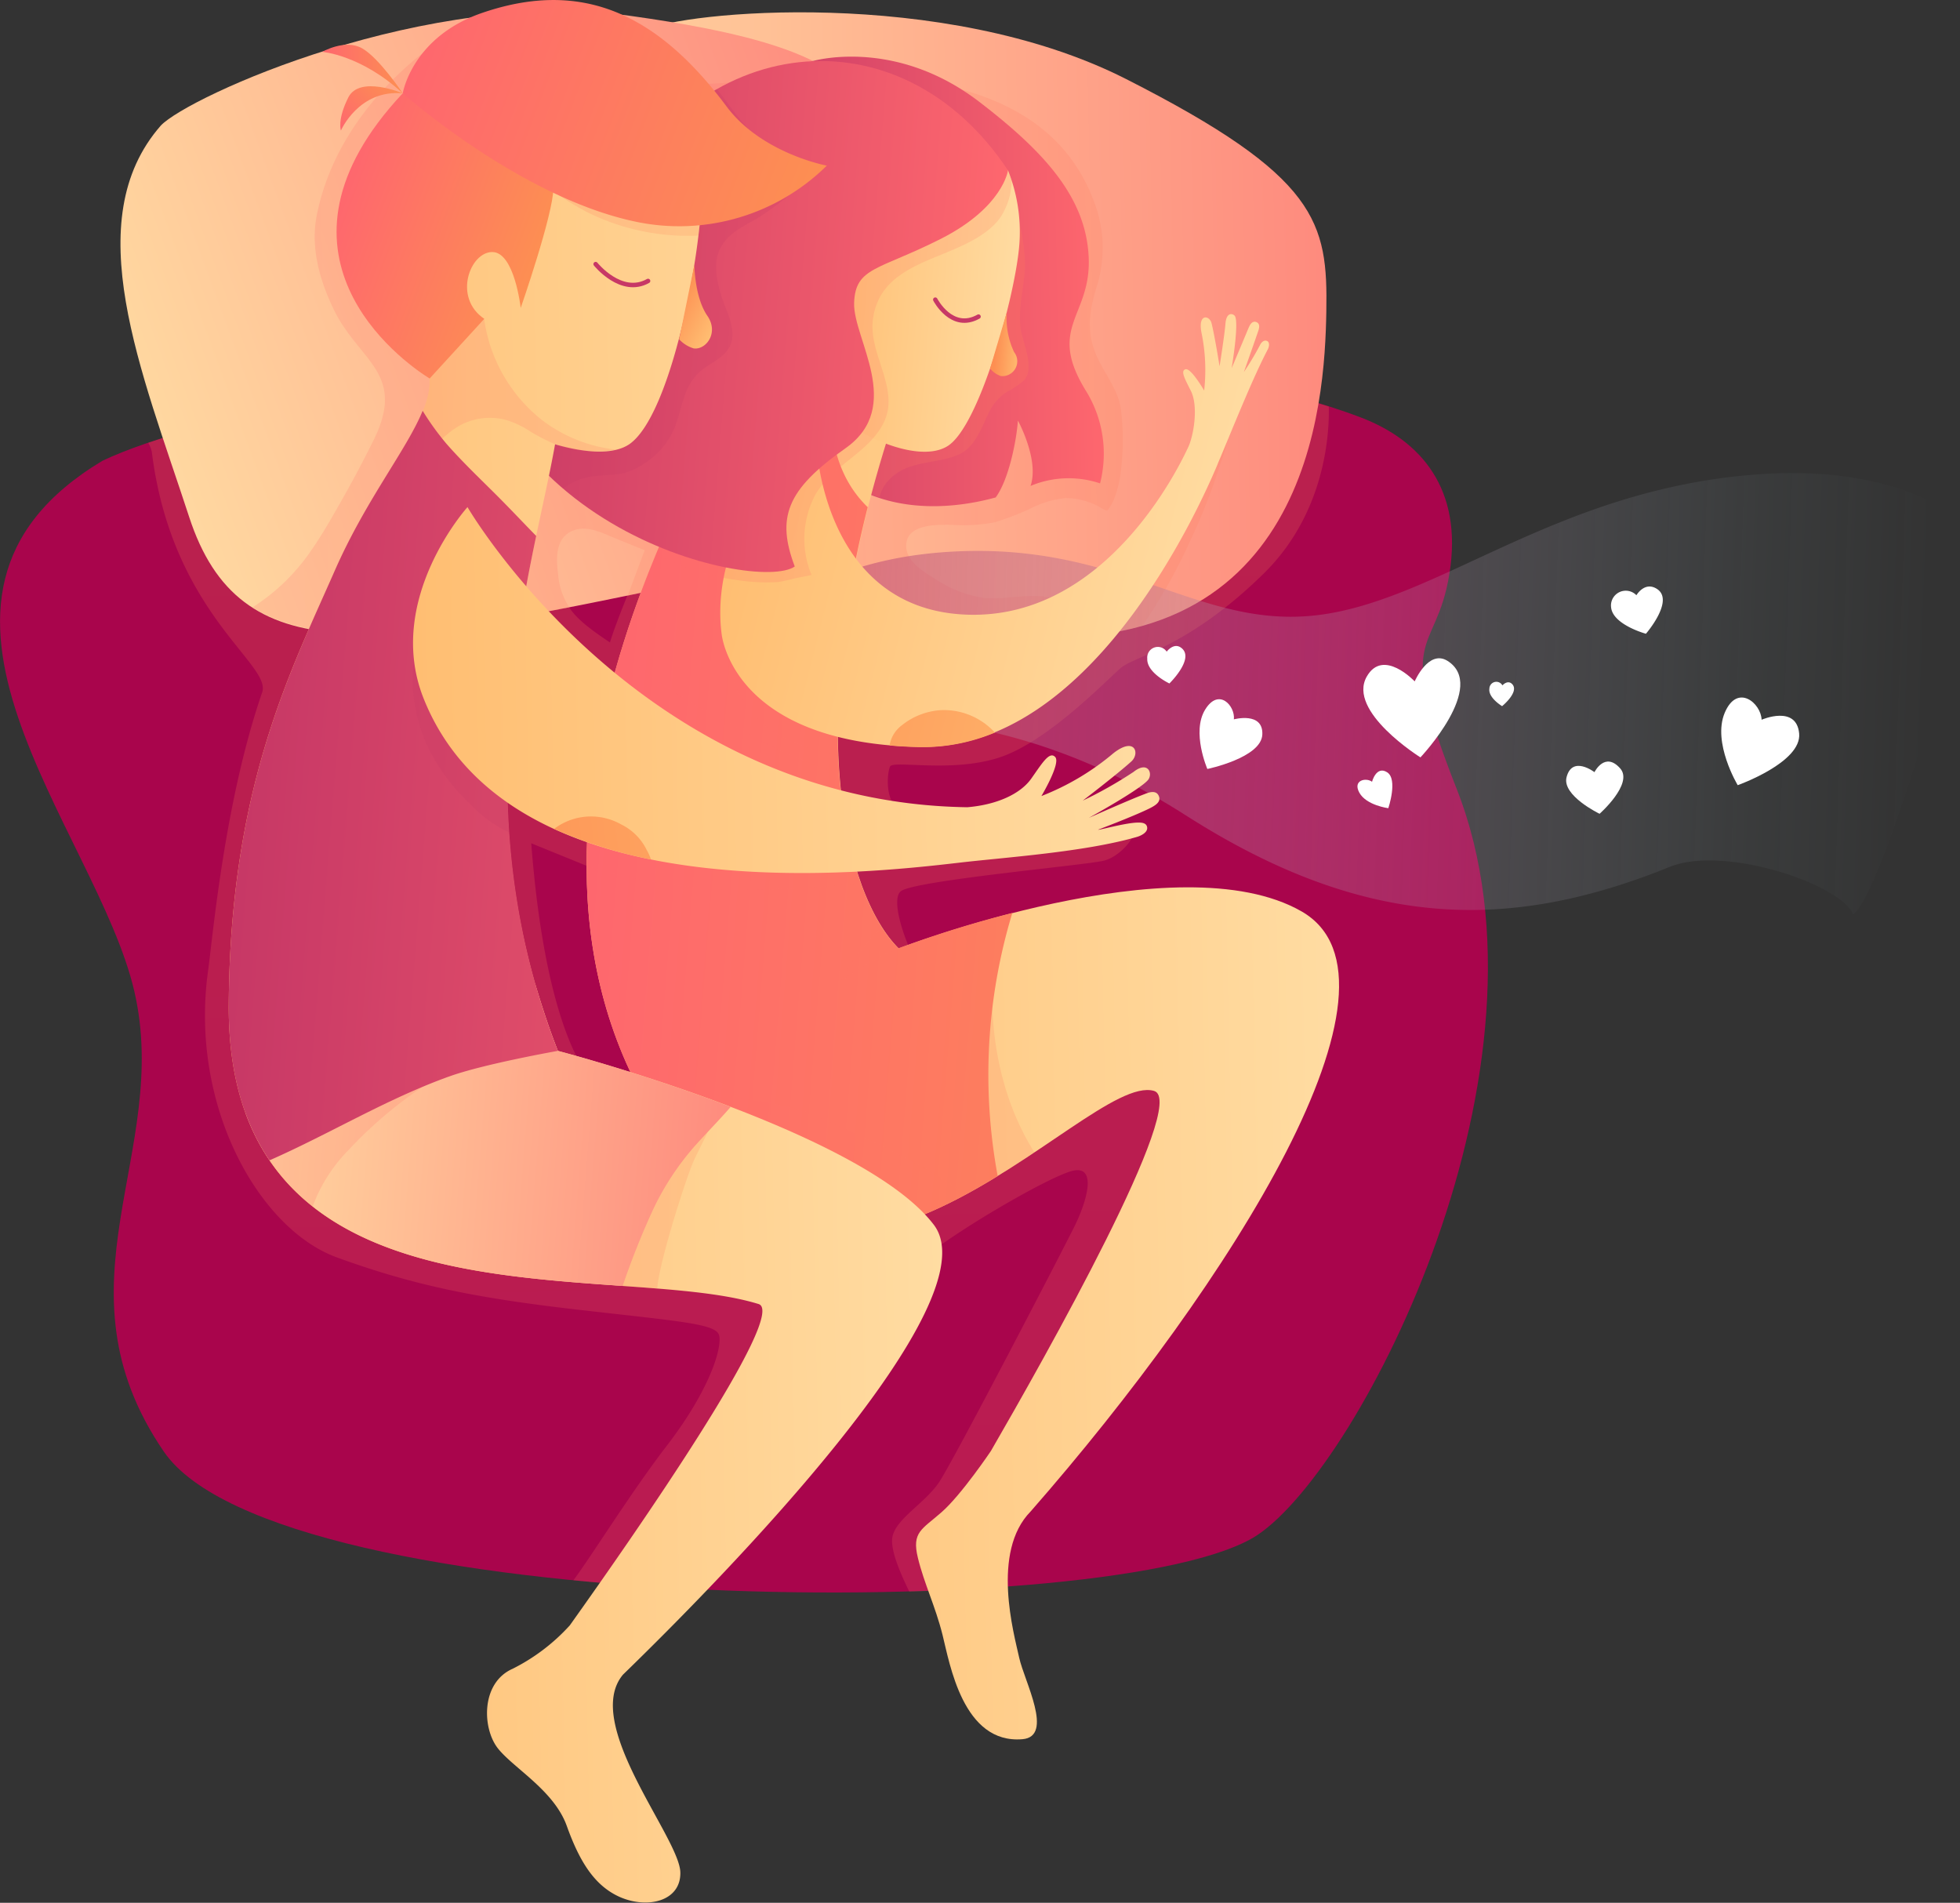 <svg xmlns="http://www.w3.org/2000/svg" xmlns:xlink="http://www.w3.org/1999/xlink" viewBox="0 0 245.31 238.12"><rect x="0" y="0" width="245.31" height="238.12" fill="#333333" stroke="none"/><defs><style>.cls-1{isolation:isolate;}.cls-2{fill:#a9054c;}.cls-13,.cls-15,.cls-20,.cls-21,.cls-22,.cls-23,.cls-26,.cls-28,.cls-3,.cls-30,.cls-31,.cls-33,.cls-36,.cls-5,.cls-7,.cls-8,.cls-9{opacity:0.2;mix-blend-mode:multiply;}.cls-3{fill:url(#Degradado_sin_nombre_52);}.cls-4{fill:url(#Degradado_sin_nombre_69);}.cls-5{fill:url(#Degradado_sin_nombre_52-2);}.cls-6{fill:url(#Degradado_sin_nombre_69-2);}.cls-7{fill:url(#Degradado_sin_nombre_52-3);}.cls-8{fill:url(#Degradado_sin_nombre_52-4);}.cls-9{fill:url(#Degradado_sin_nombre_52-5);}.cls-10{fill:url(#Degradado_sin_nombre_68);}.cls-11{fill:#fff;}.cls-12{fill:url(#Degradado_sin_nombre_45);}.cls-13{fill:url(#Degradado_sin_nombre_52-6);}.cls-14{fill:url(#Degradado_sin_nombre_64);}.cls-15{fill:url(#Degradado_sin_nombre_52-7);}.cls-16{fill:url(#Degradado_sin_nombre_52-8);}.cls-17{fill:url(#Degradado_sin_nombre_64-2);}.cls-18{fill:url(#Degradado_sin_nombre_58);}.cls-19{fill:none;stroke:#c73866;stroke-linecap:round;stroke-linejoin:round;stroke-width:0.56px;}.cls-20{fill:url(#Degradado_sin_nombre_52-9);}.cls-21{fill:url(#Degradado_sin_nombre_52-10);}.cls-22{fill:url(#Degradado_sin_nombre_52-11);}.cls-23{fill:url(#Degradado_sin_nombre_52-12);}.cls-24{fill:url(#Degradado_sin_nombre_64-3);}.cls-25{fill:url(#Degradado_sin_nombre_58-2);}.cls-26{fill:url(#Degradado_sin_nombre_52-13);}.cls-27{fill:url(#Degradado_sin_nombre_45-2);}.cls-28{fill:#c73866;}.cls-29{fill:url(#Degradado_sin_nombre_64-4);}.cls-30{fill:url(#Degradado_sin_nombre_52-14);}.cls-31{fill:url(#Degradado_sin_nombre_52-15);}.cls-32{fill:url(#Degradado_sin_nombre_69-3);}.cls-33{fill:url(#Degradado_sin_nombre_52-16);}.cls-34{fill:url(#Degradado_sin_nombre_45-3);}.cls-35{fill:url(#Degradado_sin_nombre_58-3);}.cls-36{fill:url(#Degradado_sin_nombre_52-17);}.cls-37{fill:url(#Degradado_sin_nombre_52-18);}.cls-38{fill:url(#Degradado_sin_nombre_52-19);}.cls-39{fill:url(#Degradado_sin_nombre_52-20);}.cls-40{fill:url(#Degradado_sin_nombre_52-21);}.cls-41{fill:url(#Degradado_sin_nombre_64-5);}.cls-42{fill:url(#Degradado_sin_nombre_58-4);}</style><linearGradient id="Degradado_sin_nombre_52" x1="93.77" y1="255.06" x2="93.77" y2="43.95" gradientTransform="matrix(1, -0.02, 0.02, 1, -2.3, 2.17)" gradientUnits="userSpaceOnUse"><stop offset="0" stop-color="#fe676e"/><stop offset="1" stop-color="#fd8f52"/></linearGradient><linearGradient id="Degradado_sin_nombre_69" x1="63.4" y1="40.95" x2="212.56" y2="40.95" gradientTransform="translate(-2.05 2.18) rotate(-1.21)" gradientUnits="userSpaceOnUse"><stop offset="0" stop-color="#ffdca2"/><stop offset="1" stop-color="#fe676e"/></linearGradient><linearGradient id="Degradado_sin_nombre_52-2" x1="63.39" y1="66.54" x2="212.56" y2="66.54" gradientTransform="translate(-2.05 2.18) rotate(-1.21)" xlink:href="#Degradado_sin_nombre_52"/><linearGradient id="Degradado_sin_nombre_69-2" x1="52.32" y1="92.89" x2="201.49" y2="92.89" gradientTransform="translate(-66.24 -11.53) rotate(-20.13)" xlink:href="#Degradado_sin_nombre_69"/><linearGradient id="Degradado_sin_nombre_52-3" x1="27.48" y1="40.63" x2="156.56" y2="40.63" xlink:href="#Degradado_sin_nombre_52"/><linearGradient id="Degradado_sin_nombre_52-4" x1="27.48" y1="63.73" x2="156.56" y2="63.73" xlink:href="#Degradado_sin_nombre_52"/><linearGradient id="Degradado_sin_nombre_52-5" x1="81.84" y1="44.93" x2="195.75" y2="44.93" gradientTransform="translate(-2.05 2.18) rotate(-1.21)" xlink:href="#Degradado_sin_nombre_52"/><linearGradient id="Degradado_sin_nombre_68" x1="72.22" y1="43.78" x2="202.8" y2="68.77" gradientTransform="matrix(1.35, -0.27, 0.22, 1.07, -18.65, 66.71)" gradientUnits="userSpaceOnUse"><stop offset="0" stop-color="#c73866" stop-opacity="0.7"/><stop offset="0.2" stop-color="#bd6386" stop-opacity="0.49"/><stop offset="0.5" stop-color="#b09aaf" stop-opacity="0.23"/><stop offset="0.72" stop-color="#a8bdc8" stop-opacity="0.06"/><stop offset="0.84" stop-color="#a5cad2" stop-opacity="0"/></linearGradient><linearGradient id="Degradado_sin_nombre_45" x1="92.05" y1="35.15" x2="139.44" y2="35.15" gradientTransform="matrix(1, -0.02, 0.02, 1, -2.3, 2.17)" gradientUnits="userSpaceOnUse"><stop offset="0" stop-color="#c73866"/><stop offset="1" stop-color="#fe676e"/></linearGradient><linearGradient id="Degradado_sin_nombre_52-6" x1="70.83" y1="27.9" x2="120.26" y2="27.9" gradientTransform="matrix(1, 0.08, -0.08, 1, 22.76, 6.49)" xlink:href="#Degradado_sin_nombre_52"/><linearGradient id="Degradado_sin_nombre_64" x1="73.73" y1="131.7" x2="167.58" y2="131.7" gradientTransform="matrix(1, -0.02, 0.02, 1, -2.3, 2.17)" gradientUnits="userSpaceOnUse"><stop offset="0" stop-color="#ffbe72"/><stop offset="1" stop-color="#ffdca2"/></linearGradient><linearGradient id="Degradado_sin_nombre_52-7" x1="79.9" y1="132.14" x2="161.47" y2="132.14" xlink:href="#Degradado_sin_nombre_52"/><linearGradient id="Degradado_sin_nombre_52-8" x1="58.71" y1="87.09" x2="154.1" y2="87.09" gradientTransform="matrix(1, 0.08, -0.08, 1, 22.76, 6.49)" xlink:href="#Degradado_sin_nombre_52"/><linearGradient id="Degradado_sin_nombre_64-2" x1="82.25" y1="23.79" x2="106.47" y2="23.79" gradientTransform="matrix(1, 0.08, -0.08, 1, 22.76, 6.49)" xlink:href="#Degradado_sin_nombre_64"/><linearGradient id="Degradado_sin_nombre_58" x1="104.14" y1="27.89" x2="107.41" y2="27.89" gradientTransform="matrix(1, 0.08, -0.08, 1, 22.76, 6.49)" gradientUnits="userSpaceOnUse"><stop offset="0" stop-color="#fd8f52"/><stop offset="1" stop-color="#ffbe72"/></linearGradient><linearGradient id="Degradado_sin_nombre_52-9" x1="58.57" y1="84.44" x2="154.37" y2="84.44" gradientTransform="matrix(1, 0.08, -0.08, 1, 22.76, 6.49)" xlink:href="#Degradado_sin_nombre_52"/><linearGradient id="Degradado_sin_nombre_52-10" x1="62.59" y1="132.74" x2="150.73" y2="132.74" gradientTransform="matrix(1, 0.08, -0.08, 1, 22.76, 6.49)" xlink:href="#Degradado_sin_nombre_52"/><linearGradient id="Degradado_sin_nombre_52-11" x1="58.71" y1="72.87" x2="154.1" y2="72.87" gradientTransform="matrix(1, 0.08, -0.08, 1, 22.76, 6.49)" xlink:href="#Degradado_sin_nombre_52"/><linearGradient id="Degradado_sin_nombre_52-12" x1="58.71" y1="105.49" x2="154.1" y2="105.49" gradientTransform="matrix(1, 0.08, -0.08, 1, 22.76, 6.49)" xlink:href="#Degradado_sin_nombre_52"/><linearGradient id="Degradado_sin_nombre_64-3" x1="75.74" y1="44.14" x2="133.78" y2="54.01" gradientTransform="matrix(1, 0.08, -0.08, 1, 22.76, 6.49)" xlink:href="#Degradado_sin_nombre_64"/><linearGradient id="Degradado_sin_nombre_58-2" x1="71.04" y1="71.77" x2="129.09" y2="81.65" xlink:href="#Degradado_sin_nombre_58"/><linearGradient id="Degradado_sin_nombre_52-13" x1="58.71" y1="32.78" x2="154.09" y2="32.78" gradientTransform="matrix(1, 0.08, -0.08, 1, 22.76, 6.49)" xlink:href="#Degradado_sin_nombre_52"/><linearGradient id="Degradado_sin_nombre_45-2" x1="37.38" y1="26.59" x2="104.28" y2="26.59" gradientTransform="matrix(1, 0.08, -0.08, 1, 22.76, 6.49)" xlink:href="#Degradado_sin_nombre_45"/><linearGradient id="Degradado_sin_nombre_64-4" x1="28.63" y1="122.96" x2="117.35" y2="122.96" xlink:href="#Degradado_sin_nombre_64"/><linearGradient id="Degradado_sin_nombre_52-14" x1="28.63" y1="149.5" x2="117.35" y2="149.5" xlink:href="#Degradado_sin_nombre_52"/><linearGradient id="Degradado_sin_nombre_52-15" x1="15.38" y1="38.84" x2="107.4" y2="38.84" gradientTransform="matrix(1, 0.08, -0.08, 1, 22.76, 6.49)" xlink:href="#Degradado_sin_nombre_52"/><linearGradient id="Degradado_sin_nombre_69-3" x1="15.39" y1="130.95" x2="107.4" y2="130.95" gradientTransform="matrix(1, 0.08, -0.08, 1, 22.76, 6.49)" xlink:href="#Degradado_sin_nombre_69"/><linearGradient id="Degradado_sin_nombre_52-16" x1="15.39" y1="127.57" x2="107.4" y2="127.57" gradientTransform="matrix(1, 0.08, -0.08, 1, 22.76, 6.49)" xlink:href="#Degradado_sin_nombre_52"/><linearGradient id="Degradado_sin_nombre_45-3" x1="15.39" y1="89.79" x2="107.65" y2="89.79" gradientTransform="matrix(1, 0.08, -0.08, 1, 22.76, 6.49)" xlink:href="#Degradado_sin_nombre_45"/><linearGradient id="Degradado_sin_nombre_58-3" x1="-12.21" y1="-12.74" x2="-5.94" y2="-12.74" gradientTransform="translate(88.89 54.27) rotate(29.73)" xlink:href="#Degradado_sin_nombre_58"/><linearGradient id="Degradado_sin_nombre_52-17" x1="-45.02" y1="-26.16" x2="-7.5" y2="-26.16" gradientTransform="translate(88.89 54.27) rotate(29.73)" xlink:href="#Degradado_sin_nombre_52"/><linearGradient id="Degradado_sin_nombre_52-18" x1="-18.95" y1="0.15" x2="7.16" y2="0.15" gradientTransform="translate(59.87 32.3) rotate(20.7)" xlink:href="#Degradado_sin_nombre_52"/><linearGradient id="Degradado_sin_nombre_52-19" x1="-16.26" y1="-22.83" x2="36.7" y2="-22.83" gradientTransform="translate(59.87 32.3) rotate(20.7)" xlink:href="#Degradado_sin_nombre_52"/><linearGradient id="Degradado_sin_nombre_52-20" x1="64.79" y1="-56.13" x2="73.51" y2="-56.13" gradientTransform="translate(37.96 101.92) rotate(-45.94)" xlink:href="#Degradado_sin_nombre_52"/><linearGradient id="Degradado_sin_nombre_52-21" x1="42.52" y1="7.38" x2="52.53" y2="7.38" xlink:href="#Degradado_sin_nombre_52"/><linearGradient id="Degradado_sin_nombre_64-5" x1="52.55" y1="85.7" x2="145.58" y2="85.7" xlink:href="#Degradado_sin_nombre_64"/><linearGradient id="Degradado_sin_nombre_58-4" x1="63.9" y1="117.04" x2="133.83" y2="117.04" gradientTransform="translate(-22.58 -1.4) rotate(-6.59)" xlink:href="#Degradado_sin_nombre_58"/></defs><g class="cls-1"><g id="Layer_2" data-name="Layer 2"><g id="OBJECTS"><path class="cls-2" d="M12.83,57.66c23.9-11.35,116.61-21,157.48-5.42,7.57,2.88,12.8,9,11.1,19.55s-7.06,6.74.9,26.92c13.7,34.73-11.95,84.64-24.88,93.35C140.69,203.34,34.78,202.54,20.5,181.65s1-37.36-3.69-57.61S-16,74.91,12.83,57.66Z"/><path class="cls-3" d="M142.67,170c11.73-13.9,17.55-30,19.57-34.57s5.45-11.72,0-15.51-12.82-7.23-18.81-6.7-28.25,7.42-28.84,6.85-3.33-7.16-1.88-8.51,23.13-3.28,25.44-3.85,4.46-3.65,3.31-3.5c-6.23.87-24.88-2.7-27.88-2.73s-2.58-4.71-2.19-5.55,7.74.84,13.76-1.16,13.34-9.65,15.13-11.18,8.4-2.52,17.86-11.79c7.75-7.59,8.25-17.55,8.17-20.92C126.63,38.21,47.93,45.48,18.55,55.41A4,4,0,0,1,19,56.54c2.5,20.19,15,26.54,13.82,30.08-4.72,13.68-6.18,30.55-6.78,34.88-2.35,16.92,6.41,32.32,16.11,35.85,10.09,3.68,18.12,5.17,30.54,6.59s16.87,1.72,17.3,3.13-1,6.65-6.54,13.86c-4.51,5.86-9.55,14-11.69,16.84,6.32.55,8.81,1,15.23,1.38,3.52-3.53,17-24.44,19.62-29.7,2.88-5.74,5.61-8.33,8.19-11.22s16.63-11.16,19.57-11.74,1.65,3.86.13,6.94-15.25,29.55-17,32.11-5.18,4.41-5.77,6.63c-.42,1.59.92,4.63,2.07,7,1.27,0,6.67-.26,9.5-.37C123.41,189.69,132.71,181.78,142.67,170ZM74,135s-5.63-5-7.51-29.47l8.82,3.59s3.57,23.5,6.46,28.3ZM76.34,80.4C74.26,79,72.28,77.61,71.23,76c0,0-.65-1.24-.65-1.24a2.85,2.85,0,0,1,.47-3.47,5.3,5.3,0,0,1,2.63-1.42,11.14,11.14,0,0,1,6.45.61l.1,0C79,73.28,77.06,78,76.34,80.4Z"/><path class="cls-4" d="M80.8,3.78c4.41-2.31,37.17-5.54,60.12,6.1C165,22.1,166.19,27.79,166,39s-2,45.14-41.59,40.3-56.41-7.6-56.12-28C68.54,32,67.09,11.65,80.8,3.78Z"/><path class="cls-5" d="M152.73,58.1a25.39,25.39,0,0,0,1.45-6.34c-.46.79-.93,1.57-1.37,2.38-.88,1.63-1.61,3.34-2.47,5-1.69,3.19-3.08,6.55-4.93,9.65a57.91,57.91,0,0,1-8.28,10.69A37.23,37.23,0,0,0,143,78.29a68.41,68.41,0,0,0,5.92-10.52A77.85,77.85,0,0,0,152.73,58.1Z"/><path class="cls-6" d="M20.13,15.71C23.55,12.09,53.5-1.58,79,2c26.78,3.75,29.71,8.75,33.15,19.42S124.86,64.76,85.85,73,30,84.1,23.67,64.68C17.7,46.42,9.71,27.6,20.13,15.71Z"/><path class="cls-7" d="M53.53,71.24c.93-4,1.39-8,2.1-12s1.7-8.18,1.79-12.37a66,66,0,0,0-1.06-12.23,1.41,1.41,0,0,1,0-.2c-1.13-3.56-1.07-7.47-.81-11.15A37.75,37.75,0,0,1,56.73,17a12.24,12.24,0,0,0,.49-3.17,5.36,5.36,0,0,0-.92-2.58c-.91-1.63-1.93-3.51-1.18-5.4a4.72,4.72,0,0,1,1-1.53l-.14,0c-.51.58-13.43,8.19-16.33,22.59-.92,4.58.75,9,2.21,12,3.17,6.35,9,7.82,4.92,16.13-1.22,2.47-2.5,4.88-3.85,7.27-1.22,2.16-2.44,4.34-3.85,6.38A25.34,25.34,0,0,1,31.61,76c4.76,3,11.34,3.77,20.31,3C52.32,76.39,52.93,73.82,53.53,71.24Z"/><path class="cls-8" d="M79.72,60c-3.3-2.51-6.29-5.46-9.76-7.75-.61-.4-1.55-1.13-2.35-.94s-1.58,1.39-2,2a37.68,37.68,0,0,0-2.71,5c-1.84,3.83-2.65,8.06-3.59,12.17A17.9,17.9,0,0,0,59,78.15c3.74-.55,7.81-1.28,12.26-2.14a8.89,8.89,0,0,1-1.42-4.24c-.21-1.75-.34-4.09,1.4-5.13s3.69-.16,5.27.52l4.18,1.7-2.13,5.68,1.77-.37s2.44-5.69,4.35-10.82C83,62.27,81.31,61.16,79.72,60Z"/><path class="cls-9" d="M130.48,79.18c.15-1.47,1.41-1.84,2.43-2.68.11-.08.42-.44.7-.74-.13-.09-.28-.2-.4-.27-3-1.79-6.81-.33-10.09-.67a14.81,14.81,0,0,1-6.07-2.37c-1.43-.88-3.67-2.21-3.63-4.16,0-2.71,3.79-2.63,5.64-2.62a20.58,20.58,0,0,0,5.49-.32,35.08,35.08,0,0,0,4.53-1.76,12,12,0,0,1,4.33-1.26,9,9,0,0,1,4,1c.2.09,1,.64,1.2.55,0,0,.35-.49.26-.39a4.16,4.16,0,0,0,.6-1.12,14.29,14.29,0,0,0,.84-3.6,31.92,31.92,0,0,0,0-7.44c-.3-2.49-2-4.44-3-6.67-1.38-3-1-5.72-.05-8.78A16.05,16.05,0,0,0,137,25.43c-4.25-11.74-15.72-15.2-27.7-15.91-7.46-.44-14.82.91-22.26,1-3.33,0-9.58,65.28,37.34,68.77,2.18.16,4.21.39,6.16.43A1.18,1.18,0,0,1,130.48,79.18Z"/><path class="cls-10" d="M231.92,114.43c3-1.81,11-28.67,11.94-33.17a57.58,57.58,0,0,0,1.31-16.55c-6.25-4.08-14.6-6.19-25.69-5.31-24.88,2-39.4,15.7-54.5,17.57s-24.57-9.23-46.11-7.92c-25,1.51-30.58,18-30.58,18l3.8,5.79s25.09-10.75,56.3,9.18C171,116.46,189,116.56,209,108.48,215.81,105.72,230.47,110.68,231.92,114.43Z"/><path class="cls-11" d="M151.11,96.23s-2-4.61-.28-7.42,3.78-.46,3.6,1.21c0,0,3.7-1,3.56,1.91S151.11,96.23,151.11,96.23Z"/><path class="cls-11" d="M173.76,101.14s-2.74-.35-3.62-1.93.83-1.94,1.58-1.38c0,0,.54-2.06,1.9-1.18S173.76,101.14,173.76,101.14Z"/><path class="cls-11" d="M217.49,98.26s-3.2-5.31-1.63-9.05,4.55-1.22,4.62.86c0,0,4.36-1.9,4.7,1.72S217.49,98.26,217.49,98.26Z"/><path class="cls-11" d="M177.78,94.78s-9.21-5.74-6.72-10.11c2.05-3.61,6,.6,6,.6s1.72-4,4.07-2.59C186.24,85.83,177.78,94.78,177.78,94.78Z"/><path class="cls-11" d="M200.2,101.84s-4.74-2.28-4.13-4.59c.72-2.75,3.49-.62,3.49-.62s1.3-2.64,3.22-.47C204.47,98.07,200.2,101.84,200.2,101.84Z"/><path class="cls-11" d="M206,79.31s-4.16-1.13-4.36-3.32a1.85,1.85,0,0,1,3.17-1.5s1.06-1.83,2.63-.75C209.56,75.21,206,79.31,206,79.31Z"/><path class="cls-11" d="M146.36,85.53s-2.86-1.34-2.77-3.11a1.33,1.33,0,0,1,2.43-.87s1-1.35,2-.32C149.35,82.62,146.36,85.53,146.36,85.53Z"/><path class="cls-11" d="M188,88.37s-1.76-1.05-1.59-2.19a.87.87,0,0,1,1.63-.41s.71-.81,1.29-.08C190.08,86.68,188,88.37,188,88.37Z"/><path class="cls-12" d="M136,49.05c-5.1-8.15.58-9.35.26-16.83s-5.5-13.19-13.7-19.48c-10.69-8.2-21-5.06-21-5.06l-11,37.89S100.5,57.4,107,61c5.81,3.18,12.61,2.63,17.62,1.25,1.58-2.14,2.58-6.88,2.78-9.62,0,0,2.7,4.92,1.58,8.18a12.36,12.36,0,0,1,8.7-.32A14.94,14.94,0,0,0,136,49.05Z"/><path class="cls-13" d="M123.93,51.31a6.24,6.24,0,0,1,2-2.21,11.25,11.25,0,0,0,2.25-1.52c1.4-1.61-.28-4.86-.47-6.7-.28-2.68.6-5.34.58-8a26.44,26.44,0,0,0-.95-6c-.33-1.35-.78-3.18-1.87-4.19a18.32,18.32,0,0,1-5.59,7.91c-2.7,2.26-6,4.15-7.8,7.26-2.16,3.69-2.75,8.16-3.31,12.32-.26,2-.74,3.8-1.18,5.72-.36,1.61-.6,3.26-.84,4.91L107,61a14,14,0,0,0,3.09,1.21,4.54,4.54,0,0,1,.8-1.72,6.26,6.26,0,0,1,2.78-2c2-.75,4.23-.72,6.19-1.55C122.17,56,122.87,53.32,123.93,51.31Z"/><path class="cls-14" d="M129,189.14h0c24.95-28.49,49-66.42,33.91-75.08-15.44-8.87-50.43,4.63-50.43,4.63-6.67-6.63-12.77-29-.84-65.54L94.51,45.9S58.31,98,80.76,137.76s54.86-3.83,63.68-1.24c4.44,1.3-13.73,33.5-20.42,45.06,0,0-3.65,5.43-6.14,7.63s-3.79,2.49-3,5.74,2.17,6,3.08,9.62,2.56,13.7,10,13.08c4-.33.24-7.26-.4-10.2S124,194.21,129,189.14Z"/><path class="cls-15" d="M125.13,115.6a37,37,0,0,0-2.7,9,62.78,62.78,0,0,0-1.26,10,35,35,0,0,0,.68,10.22c.29,1.19.65,2.36,1,3.52,2.76-1.6,4.16-2.51,6.6-4.15C124.3,136,123.06,125.23,125.13,115.6Z"/><path class="cls-16" d="M126.7,114.25a140.64,140.64,0,0,0-14.26,4.43c-6-6-11.56-24.8-3.84-55.21a14.13,14.13,0,0,1-2.89-4,15.81,15.81,0,0,1-1.45-8.91,2.09,2.09,0,0,1,.16-.5l-9.91-4.2S58.31,98,80.76,137.76c13.54,24,30.69,17.66,44.11,9.42A69.71,69.71,0,0,1,126.7,114.25Z"/><path class="cls-17" d="M126.16,21.32a20.79,20.79,0,0,1,1.36,9.91c-.69,6.6-5,22.05-8.87,24.56s-12.74-1.86-15.47-5.35S102.16,13.24,126.16,21.32Z"/><path class="cls-18" d="M126,39.12a10,10,0,0,0,.92,4.94,1.86,1.86,0,0,1-1.66,3,3,3,0,0,1-1.34-.94"/><path class="cls-19" d="M117.06,37.5s2.06,4,5.41,2.12"/><path class="cls-20" d="M95.93,111.3c3.94-.08,7.88-.36,11.8-.76A52.51,52.51,0,0,1,105,96.7c-.47-.12-.93-.25-1.4-.4a59,59,0,0,1-10.33-4.72c-5.43-2.93-11.16-5.74-15.53-10.18-2.75,8.93-4.59,16.95-4.35,27A68.86,68.86,0,0,0,95.93,111.3Z"/><path class="cls-21" d="M116,146.35a134.27,134.27,0,0,0-15.29-7.25c-4.55-1.73-21.09-3.34-20-1.34,12.23,21.68,27.42,18.6,40.14,11.72C119.31,148.38,117.7,147.3,116,146.35Z"/><path class="cls-22" d="M90.72,77.33A17.25,17.25,0,0,0,93,87.73c2.69,4.18,7.23,6,11.92,6.73a87.67,87.67,0,0,1,.13-9.23,39.91,39.91,0,0,1-5.59-2.35C96.43,81.34,93.15,79.75,90.72,77.33Z"/><path class="cls-23" d="M105.19,122.79a40.84,40.84,0,0,1,7-4c.49-.22,1-.42,1.5-.61-.82.29-1.27.47-1.27.47a14.91,14.91,0,0,1-2-2.55,5.47,5.47,0,0,0-.66.53,31.55,31.55,0,0,0-2.44,2.86A25.54,25.54,0,0,0,105.19,122.79Z"/><path class="cls-24" d="M158.67,43.73c.14-.25.31-.88-.09-1.06s-.72.22-.82.4a37.2,37.2,0,0,1-2.08,3.49s1.22-3.44,1.72-4.91c.1-.29.46-1.1-.15-1.34s-.88.52-1,.77c-.52,1.26-2.1,5-2.1,5s.94-5.56.42-6.51c-.16-.29-1.06-.66-1.19.9s-.74,5.37-.74,5.37-.59-3.71-1-5.38c-.24-1-1.71-1.28-1.28,1.1a23,23,0,0,1,.35,7.31s-1.65-2.85-2.33-2.66-.05,1.27.67,2.71c.87,1.74.47,5-.23,6.81-1.27,2.82-10.39,21.58-27.48,21.2-18.48-.41-19.18-21.52-19.18-21.52-11.07,7.68-12.6,18.1-11.85,23.85,0,0,1.12,13.75,24.78,14.21,21.17.41,34.66-29.09,37.27-35.3h0l.05-.13.13-.31C154.32,53.52,156.78,47.32,158.67,43.73Z"/><path class="cls-25" d="M117.75,88.87a8.66,8.66,0,0,0-4.91,1.92,3.9,3.9,0,0,0-1.5,2.5c1.19.11,2.44.18,3.77.21a23.43,23.43,0,0,0,9.41-1.82A8.64,8.64,0,0,0,117.75,88.87Z"/><path class="cls-26" d="M97.24,72.85c1-.11,1.89-.41,2.83-.59.5-.1,1-.19,1.5-.31A11.77,11.77,0,0,1,102,62c2-3.63,6.38-5.16,8.41-8.73,2.52-4.45-1.81-8.81-1.14-13.42.75-5.24,5.48-6.69,9.67-8.45,2.15-.91,4.68-2.1,6.13-4a8.59,8.59,0,0,0,1.55-4.83c-.26-.8-.46-1.26-.46-1.26-22.43-7.55-25.39,21.38-23.45,28.06l-8.2-3.48A138.77,138.77,0,0,0,82.12,69.33a28.32,28.32,0,0,0,9.67,3.19A25,25,0,0,0,97.24,72.85Z"/><path class="cls-27" d="M126.16,21.32s-.61,4.62-8.41,8.57-10.69,3.52-10.85,8,6.34,13-1.1,18.22-8.61,8.73-6.33,14.78c-4.79,3.4-42.75-5.12-41.36-38.55,0,0,13.07,3.86,17.54-5.43C86.8,3.68,112.67,1,126.16,21.32Z"/><path class="cls-28" d="M77.35,59.34a7.74,7.74,0,0,0,3.16-1.25,9.77,9.77,0,0,0,4.25-5.47c.64-2.06,1-4.32,2.62-5.9,1.28-1.27,3.43-1.88,4.09-3.68.72-2-.66-4.24-1.21-6.09s-1-4-.15-5.79,2.68-2.73,4.31-3.63A32,32,0,0,0,102.21,21a19.27,19.27,0,0,1-6.79-3.25c-2.35-1.79-3.86-4.33-5.69-6.59-5.59,3.15-10.56,8.41-14.08,15.72-4.47,9.29-17.54,5.43-17.54,5.43-.55,13.27,5.1,22.6,12.41,28.83a6.84,6.84,0,0,1,3.09-1.42C74.85,59.47,76.11,59.51,77.35,59.34Z"/><path class="cls-29" d="M116.88,153.28c-9-11.84-47.06-21.77-47.06-21.77-12.57-31.85-3.18-59.92-.35-75.91,3.77,1.08,7.25,1.35,9.28,0C84,52,87.89,31.57,87.87,23a25.29,25.29,0,0,0-3.6-12.7C47.72,2.05,49.18,43.08,53.75,47.35c.42,5.41-6.75,12.53-11.86,24.1C36.37,84,28.81,98.55,28.63,125.69c-.28,41.87,48.12,31.89,66.31,37.5,3.76,1.16-15.63,29-23.63,40.22a24.44,24.44,0,0,1-7.16,5.43c-4,1.77-3.81,7.51-1.8,10s7,5.24,8.59,9.67,3.43,7.39,6.49,8.82c3.48,1.61,7.79.66,7.72-3-.07-4.34-12.33-18.6-7.18-24.76h0C90.52,197.39,124.26,163,116.88,153.28Z"/><path class="cls-30" d="M87.25,140.63a12.62,12.62,0,0,0-2.42,2.63,37.34,37.34,0,0,0-3.65,6.5,92,92,0,0,0-4.25,11.1c2.25.16,3.26.22,5.33.4.2-3.17,3.63-14,4.66-16.21,1-2.06,2.07-4.06,2.87-6.2C89,139.46,88.09,140,87.25,140.63Z"/><path class="cls-31" d="M60.59,39.88s-7.33,2.95-8.47,3.8a8,8,0,0,0,1.63,3.67c.15,1.92-.67,4.06-2,6.53.63,1,1.24,1.94,1.87,2.9a15.24,15.24,0,0,1,3.19-3.07,7.81,7.81,0,0,1,6.61-1.13,11.65,11.65,0,0,1,3,1.45,25.61,25.61,0,0,0,3.06,1.57,15.43,15.43,0,0,0,7.64.67,18.56,18.56,0,0,1-9.2-3.64A19.54,19.54,0,0,1,60.59,39.88Z"/><path class="cls-32" d="M69.82,131.51c-1.11-2.83-2-5.63-2.84-8.39-5.21,1.61-10.33,3.53-15.39,5.55A113.19,113.19,0,0,0,30.71,139.2c6.85,19,29.35,20.45,47.22,21.73a98.77,98.77,0,0,1,3.71-9.35,33.86,33.86,0,0,1,5.56-8.43c1.41-1.56,2.88-3.05,4.25-4.63C80.23,134.23,69.82,131.51,69.82,131.51Z"/><path class="cls-33" d="M43.68,143.86c6.77-7.3,15.54-12.33,24.9-15.72-.59-1.69-1.13-3.36-1.6-5-5.21,1.61-10.33,3.53-15.39,5.55A113.19,113.19,0,0,0,30.71,139.2,25.81,25.81,0,0,0,39.13,151,19.73,19.73,0,0,1,43.68,143.86Z"/><path class="cls-34" d="M56.34,134.67c4.36-1.55,13.48-3.16,13.48-3.16C60,106.38,63.69,83.38,67.11,67.07c-1.55-1.58-3.06-3.19-4.61-4.75-2.22-2.23-4.52-4.39-6.6-6.76a33.39,33.39,0,0,1-3-4.15c-2,4.88-7.11,11.14-11,20C36.37,84,28.81,98.55,28.63,125.69c-.06,8.43,1.86,14.75,5.1,19.52C41.34,141.86,48.49,137.46,56.34,134.67Z"/><path class="cls-35" d="M86.91,33.13s0,4.06,1.64,6.42c1.45,2.14-.22,4.27-1.73,4.05A4.07,4.07,0,0,1,85,42.46"/><path class="cls-19" d="M74.55,33.05s3.2,4,6.56,2.11"/><path class="cls-28" d="M57.75,87.78a27.72,27.72,0,0,1-4-5.22c-.6-1-1.15-2.06-1.7-3.1a40.21,40.21,0,0,0-.37,6.67A20.54,20.54,0,0,0,54,94.37a24.67,24.67,0,0,0,4.78,6.19,16.77,16.77,0,0,0,4.94,3.62c-.21-3.47-.33-7.67-.21-10.94A63.34,63.34,0,0,1,57.75,87.78Z"/><path class="cls-36" d="M73.35,26.48a28.23,28.23,0,0,0,14.06,3A57.22,57.22,0,0,0,87.87,23a25.29,25.29,0,0,0-3.6-12.7c-11.19-2.52-18.67-.16-23.56,4.44A33.27,33.27,0,0,0,73.35,26.48Z"/><path class="cls-37" d="M50.41,11.67s18.81,9.8,18.85,11.87c0,3.24-4.09,15-4.09,15s-.77-7-3.56-7-4.94,5.7-1,8.36l-6.84,7.47C50.06,45.06,31.67,31.65,50.41,11.67Z"/><path class="cls-38" d="M79.79,27.79a26.3,26.3,0,0,0,23.69-7.06s-8.16-1.52-12.54-7.4C82.11,1.48,72.65-2.55,60.47,1.57c-8.91,3-10.06,10.1-10.06,10.1S65.2,24.84,79.79,27.79Z"/><path class="cls-39" d="M50.41,11.68s-5.41-2.3-6.82.52-.92,4.13-.92,4.13S44.91,11.17,50.41,11.68Z"/><path class="cls-40" d="M50.41,11.68s-2.94-4.41-5.08-5.63-5,.44-5,.44S45.17,6.85,50.41,11.68Z"/><path class="cls-41" d="M143.19,99.4c-1.92.73-6.91,2.95-6.91,2.95s6.42-3.54,7.41-4.75c.63-.78,0-2.44-1.82-1a51.61,51.61,0,0,1-6.35,3.59s4.28-3.27,6.1-4.92c1.06-1,.42-3.13-2.28-1a31.86,31.86,0,0,1-9,5.35s2.45-4.1,1.73-4.88-1.65.79-3,2.7-4.29,3.27-8,3.58C80,100.43,58.51,63.46,58.51,63.46S48.12,75,53,87.36c10.72,27.06,55,22,67.14,20.59,5.55-.65,15.58-1.31,22.14-3.21.4-.11,1.36-.51,1.3-1.17s-.84-.63-1.14-.63c-1.53,0-5,1-5,.89,0,0,4.2-1.59,6.22-2.56.92-.44,1.74-.91,1.35-1.71S143.56,99.26,143.19,99.4Z"/><path class="cls-42" d="M77.76,103.18a7.64,7.64,0,0,0-8.41.55,57,57,0,0,0,12.12,3.82,6.56,6.56,0,0,0-.53-1.18A6.92,6.92,0,0,0,77.76,103.18Z"/></g></g></g></svg>